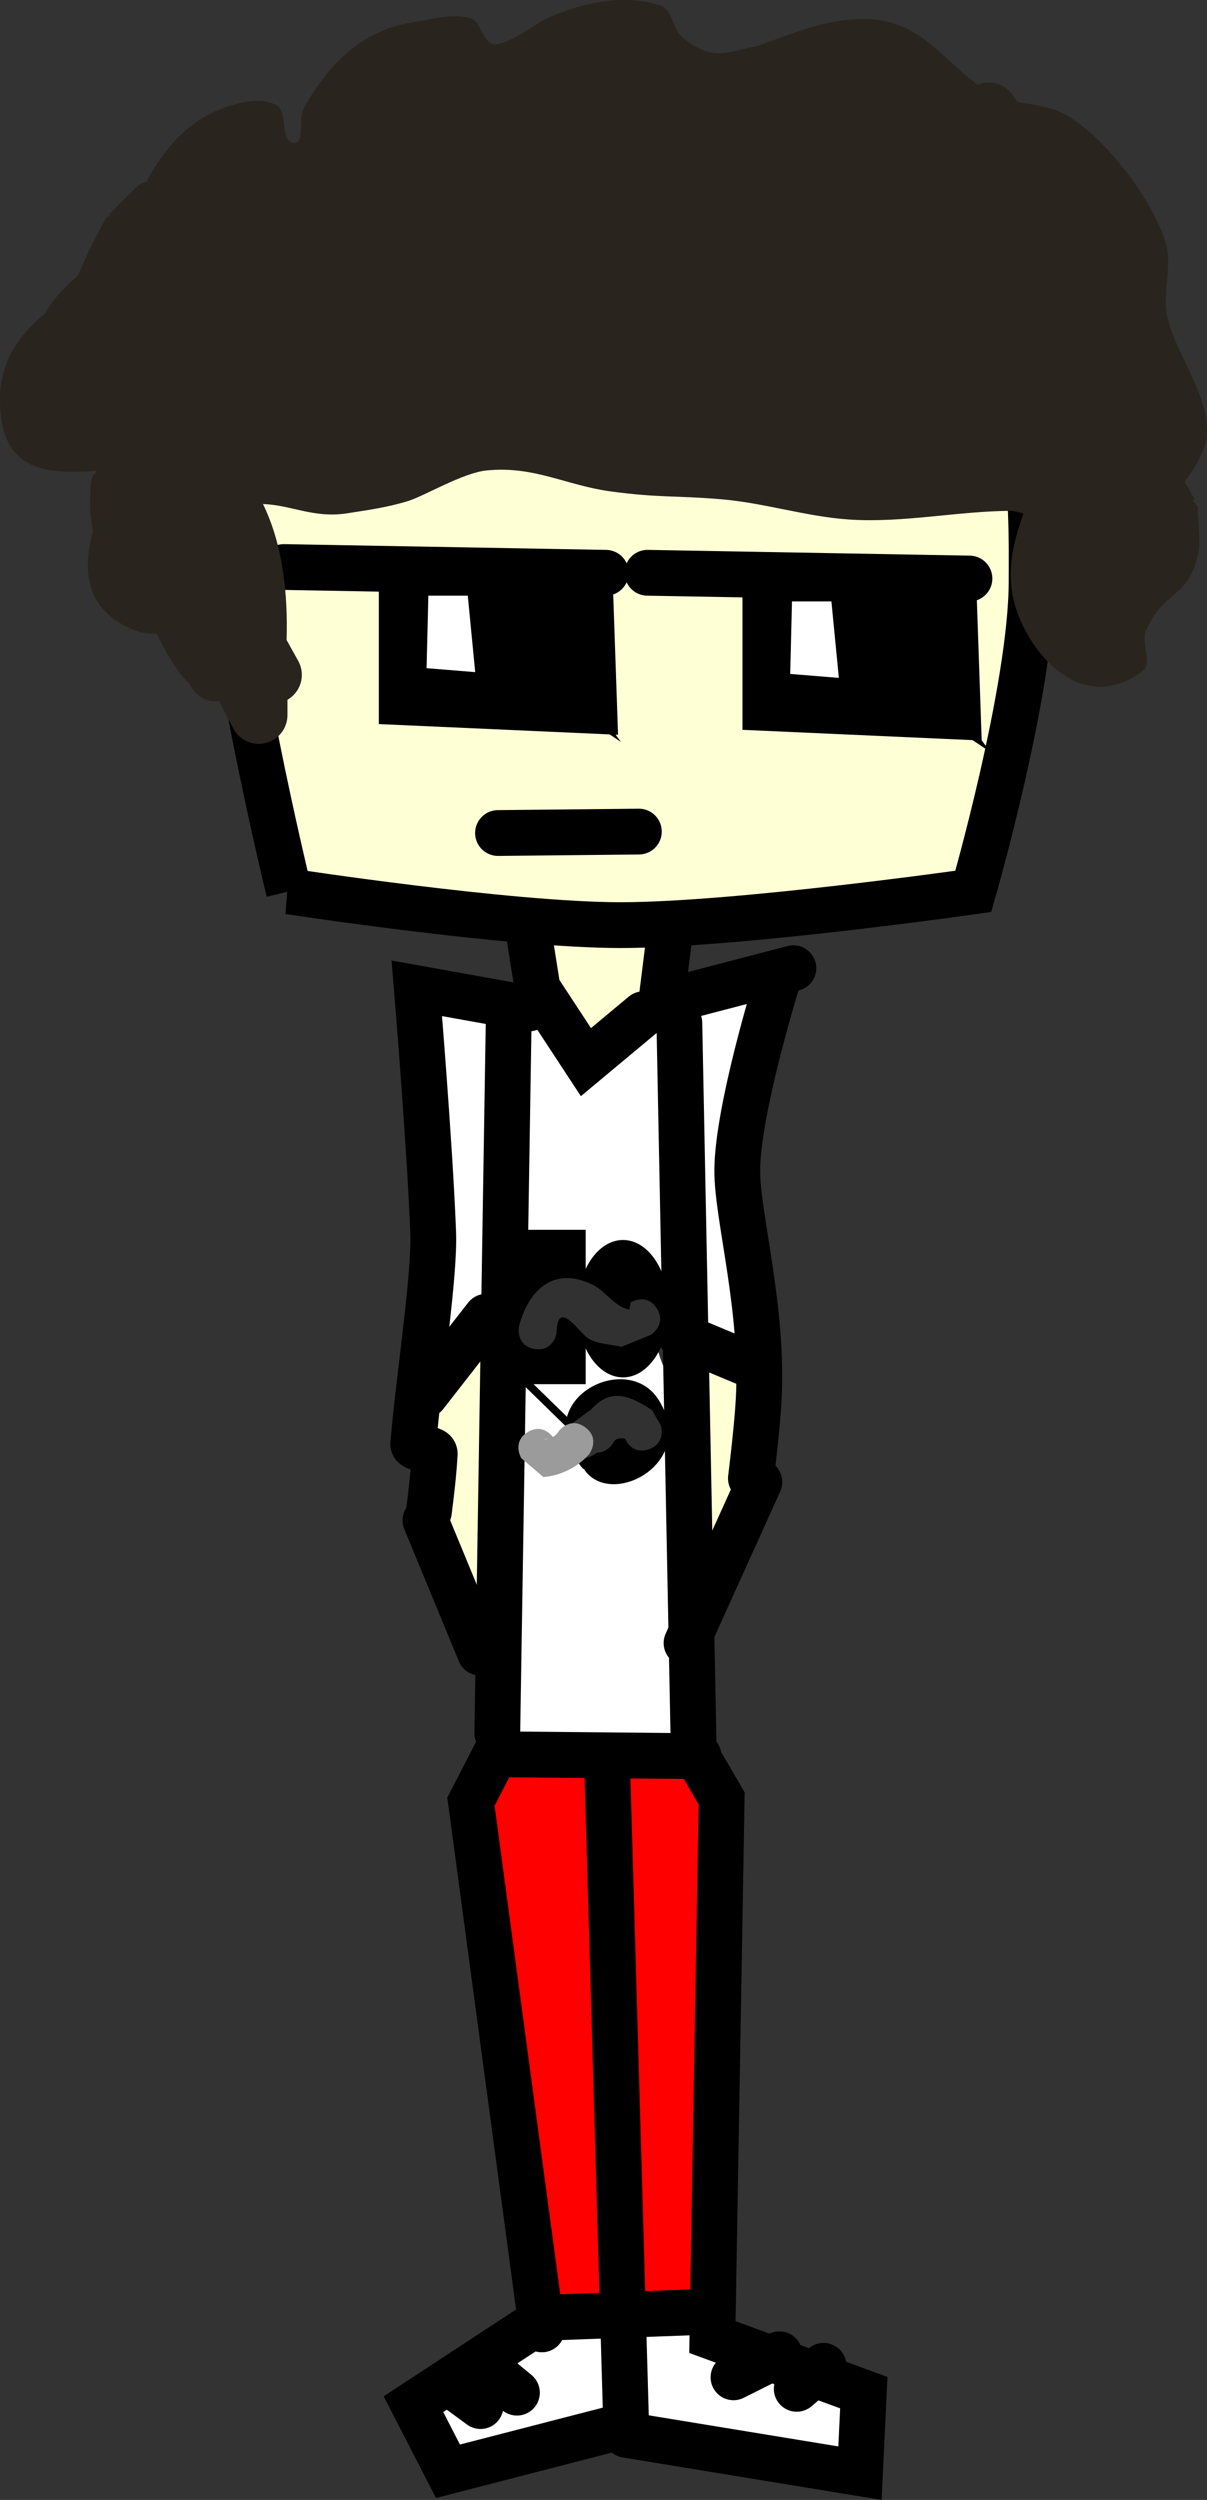<svg version="1.1" xmlns="http://www.w3.org/2000/svg" xmlns:xlink="http://www.w3.org/1999/xlink" width="79.095" height="163.754" viewBox="0,0,79.095,163.754"><rect x="0" y="0" width="79.095" height="163.754" fill="#333333" stroke="none"/><g transform="translate(-280.453,-98.999)"><g data-paper-data="{&quot;isPaintingLayer&quot;:true}" fill-rule="nonzero" stroke-linejoin="miter" stroke-miterlimit="10" stroke-dasharray="" stroke-dashoffset="0" style="mix-blend-mode: normal"><path d="M313.764,198.76c-0.175,3.683 -3.349,6.808 -5.139,2.365c-1.371,-3.402 -0.34,-7.332 -0.312,-11c0.017,-2.255 4.046,-3.508 4.812,-1.125c0.936,2.913 0.562,6.453 0.562,9.377z" fill="#ffffd6" stroke="none" stroke-width="0.5" stroke-linecap="butt"/><path d="M327.688,199.875c-2.872,0 -3.057,-7.491 -2.588,-10.057c0.004,-0.022 0.008,-0.043 0.012,-0.065c0.23,-1.143 1.24,-2.003 2.451,-2.003c1.381,0 2.5,1.119 2.5,2.5c0,0.281 -0.046,0.551 -0.132,0.802c1.185,3.717 0.201,8.823 -2.243,8.823z" fill="#ffffd6" stroke="none" stroke-width="0.5" stroke-linecap="butt"/><path d="M308.75,186.125c-2.225,-4.45 -0.323,-11.433 -0.062,-16.058c0.132,-2.337 -1.182,-4.476 1.007,-6.178c1.984,-1.543 3.166,0.82 3.747,2.455c0.019,-0.032 0.038,-0.063 0.059,-0.094c2.339,-3.508 4.328,0.856 5.848,2.25c0.853,0.782 1.234,-2.224 2.339,-2.563c3.101,-0.951 7.518,-5.262 10.021,-3.131c0.427,0.364 -0.783,1.158 -0.381,1.929c0.939,1.8 -1.041,3.433 -1.594,4.655c-1.339,2.957 -1.854,4.754 -1.214,8.265c0.475,2.607 3.114,6.488 1.31,8.988c-0.873,1.21 -2.986,0.522 -4.03,-0.313c-0.321,-0.257 -2.022,-1.401 -2.074,-1.237c-0.89,2.799 0.851,3.579 0.851,5.922c0,6.471 1.73,13.517 0.875,19.845c-0.615,4.55 -9.246,5.222 -11.891,2.577c-2.529,-2.529 0.498,-3.226 -0.714,-5.649c-0.183,-0.347 -0.286,-0.743 -0.286,-1.163c0,-0.023 0,-0.045 0.001,-0.068c0.083,-6.03 0.838,-12.508 0.874,-18.727c0.005,-0.782 0.008,-1.564 0.011,-2.347c-0.759,1.972 -3.474,3.091 -4.699,0.641z" fill="#ffffff" stroke="none" stroke-width="0.5" stroke-linecap="butt"/><path d="M312.723,230.044c-0.448,-2.76 -0.078,-5.776 -0.41,-8.568c-0.127,-1.067 -1.499,-3.355 -1.25,-4.475c1.189,-5.349 14.539,-5.14 16.062,-0.875c1.536,4.3 -0.038,9.588 -0.188,14c-0.123,3.624 0.431,7.064 0.214,10.77c-0.134,2.286 0.182,6.064 -0.901,8.231c-1.371,2.742 -3.778,0.523 -5.781,1.194c-4.469,1.498 -7.363,-1.858 -5.739,-6.73c-0.028,-0.151 -0.043,-0.306 -0.043,-0.465c0,-0.079 0.004,-0.157 0.011,-0.234c0.155,-4.054 -1.311,-8.752 -1.975,-12.848z" fill="#ff0000" stroke="none" stroke-width="0.5" stroke-linecap="butt"/><path d="M319.1,157.521c0.721,0.053 1.163,0.861 1.738,1.3c0.167,0.128 1.3,-0.757 2.548,0.521c1.944,1.991 -1.612,8.689 -4.5,8.529c-2.758,-0.153 -3.668,-4.354 -3.647,-6.475c0.002,-0.244 -0.053,-2.234 0.448,-2.463l1.53,-0.784c0.06,0 0.12,0.003 0.179,0.008c0.58,-0.038 1.105,-0.68 1.705,-0.636z" fill="#ffffd6" stroke="none" stroke-width="0.5" stroke-linecap="butt"/><path d="M312.698,252.011c1.237,-0.538 3.294,0.165 4.393,-0.429c0.596,-0.322 0.866,-0.891 1.778,-0.891c0.506,0 1.277,0.629 1.653,0.567c2.252,-0.376 3.81,-1.174 6.076,-0.607c0.872,0.218 0.955,1.444 1.381,1.652c0.696,0.339 2.099,-0.186 2.961,-0.07c2.374,0.318 6.298,2.382 5.741,5.504c-0.653,3.664 -9.84,0.988 -12.539,0.468c-1.184,-0.228 -2.59,-1.333 -3.563,-0.621c-0.76,0.557 -6.552,2.707 -8.181,3.236c-0.581,0.189 -1.839,-0.109 -2.884,-0.579c-0.676,-0.059 -1.25,-0.476 -1.531,-1.06c-0.083,-0.122 -0.13,-0.242 -0.13,-0.358c-0.037,-0.147 -0.056,-0.3 -0.056,-0.459c0,-0.302 0.071,-0.587 0.197,-0.84c0.7,-2.154 2.886,-4.723 4.703,-5.513z" fill="#ffffff" stroke="none" stroke-width="0.5" stroke-linecap="butt"/><path d="M299.388,157.386c0,0 -4.223,-17.294 -4.223,-24.936c0,-2.758 -0.958,-11.042 3.545,-14.968c5.805,-5.062 17.757,-5.544 21.794,-5.544c3.393,0 15.743,-2.371 21.091,2.117c6.848,5.747 6.459,19.012 6.459,23.02c0,7.072 -3.821,20.311 -3.821,20.311c0,0 -15.477,2.212 -23.126,2.212c-7.281,0 -21.719,-2.212 -21.719,-2.212z" fill="#ffffd6" stroke="#000000" stroke-width="3" stroke-linecap="butt"/><path d="M299.054,136.141l21.098,0.377" fill="none" stroke="#000000" stroke-width="3" stroke-linecap="round"/><path d="M319.116,137.365l0.283,8.194l-12.621,-0.565v-8.288l8.759,0.188" fill="none" stroke="#000000" stroke-width="3" stroke-linecap="round"/><path d="M311.393,137.554l0.471,6.31" fill="none" stroke="#000000" stroke-width="3" stroke-linecap="round"/><path d="M312.24,137.648l3.485,6.687" fill="none" stroke="#000000" stroke-width="3" stroke-linecap="round"/><path d="M312.617,142.734l3.297,-0.283" fill="none" stroke="#000000" stroke-width="3" stroke-linecap="round"/><path d="M311.447,136.989l3.337,4.521l-3.485,-2.347" fill="none" stroke="#000000" stroke-width="3" stroke-linecap="round"/><path d="M311.769,142.922l5.745,1.13" fill="none" stroke="#000000" stroke-width="3" stroke-linecap="round"/><path d="M316.573,142.546l-0.471,-3.956" fill="none" stroke="#000000" stroke-width="3" stroke-linecap="round"/><path d="M317.908,136.539c1.725,0.92 1.037,5.895 1.019,6.854c-0.036,1.904 -2.041,1.975 -3.315,1.247c-0.796,-0.455 -0.53,-2.883 -2.174,-4.116c-0.847,-0.185 -1.481,-0.938 -1.481,-1.841c0,-0.652 0.331,-1.226 0.834,-1.564c1.278,-1.157 3.689,-1.342 5.117,-0.58z" fill="#000000" stroke="none" stroke-width="0.5" stroke-linecap="butt"/><path d="M308.379,143.393l0.283,-5.84" fill="none" stroke="#ffffff" stroke-width="3" stroke-linecap="round"/><path d="M309.509,137.083l0.659,6.781" fill="none" stroke="#ffffff" stroke-width="3" stroke-linecap="round"/><path d="M314.972,144.806l-8.1,-0.659l0.188,-7.629h7.817" fill="none" stroke="#000000" stroke-width="3" stroke-linecap="round"/><path d="M322.883,136.518l21.098,0.377" fill="none" stroke="#000000" stroke-width="3" stroke-linecap="round"/><path d="M342.945,137.742l0.283,8.194l-12.621,-0.565v-8.288l8.759,0.188" fill="none" stroke="#000000" stroke-width="3" stroke-linecap="round"/><path d="M335.222,137.931l0.471,6.31" fill="none" stroke="#000000" stroke-width="3" stroke-linecap="round"/><path d="M339.554,144.712l-3.485,-6.687" fill="none" stroke="#000000" stroke-width="3" stroke-linecap="round"/><path d="M336.446,143.111l3.297,-0.283" fill="none" stroke="#000000" stroke-width="3" stroke-linecap="round"/><path d="M335.653,137.648l3.337,4.521l-3.485,-2.347" fill="none" stroke="#000000" stroke-width="3" stroke-linecap="round"/><path d="M335.598,143.299l5.745,1.13" fill="none" stroke="#000000" stroke-width="3" stroke-linecap="round"/><path d="M340.402,142.922l-0.471,-3.956" fill="none" stroke="#000000" stroke-width="3" stroke-linecap="round"/><path d="M341.738,136.916c1.725,0.92 1.037,5.895 1.019,6.854c-0.036,1.904 -2.041,1.975 -3.315,1.247c-0.796,-0.455 -0.53,-2.883 -2.174,-4.116c-0.847,-0.185 -1.481,-0.938 -1.481,-1.841c0,-0.652 0.331,-1.226 0.834,-1.564c1.278,-1.157 3.689,-1.342 5.117,-0.58z" fill="#000000" stroke="none" stroke-width="0.5" stroke-linecap="butt"/><path d="M332.49,137.931l-0.283,5.84" fill="none" stroke="#ffffff" stroke-width="3" stroke-linecap="round"/><path d="M333.338,137.46l0.659,6.781" fill="none" stroke="#ffffff" stroke-width="3" stroke-linecap="round"/><path d="M338.801,145.183l-8.1,-0.659l0.188,-7.629h7.817" fill="none" stroke="#000000" stroke-width="3" stroke-linecap="round"/><path d="M322.318,153.471l-9.23,0.094" fill="none" stroke="#000000" stroke-width="3" stroke-linecap="round"/><path d="M358.747,131.707l-0.143,0.084l0.335,0.374c-0.002,1.089 0.257,2.211 -0.007,3.268c-0.719,2.883 -2.218,2.172 -3.386,4.88c-0.351,0.814 0.479,2.12 -0.232,2.649c-3.883,2.892 -7.278,-0.986 -8.279,-4.087c-0.71,-2.199 -0.238,-4.218 0.488,-6.241c-0.251,-0.07 -0.501,-0.129 -0.75,-0.174c-3.583,0.013 -7.147,0.812 -10.696,0.568c-2.812,-0.193 -5.53,-1.085 -8.336,-1.323c-3.056,-0.259 -4.1,-0.088 -7.256,-0.515c-2.97,-0.402 -4.995,-1.681 -8.136,-1.376c-1.558,0.151 -4.047,1.656 -5.142,2c-1.292,0.406 -2.644,0.597 -3.983,0.806c-2.212,0.346 -3.625,-0.532 -5.539,-0.606c1.334,2.721 1.636,5.983 1.548,8.905l0.745,1.34c0.161,0.278 0.254,0.6 0.254,0.945c0,0.697 -0.379,1.306 -0.942,1.632v1.005c0,1.04 -0.843,1.884 -1.884,1.884c-0.741,0 -1.383,-0.428 -1.69,-1.051l-0.913,-1.757c-1.192,0.2 -1.858,-0.966 -1.858,-0.966l-0.085,-0.178c-0.821,-0.742 -1.57,-2.116 -2.135,-3.248c-0.524,-0.015 -1.038,-0.07 -1.517,-0.266c-3.086,-1.264 -3.405,-3.802 -2.652,-6.478c-0.207,-0.827 -0.264,-1.882 -0.137,-3.218c0.028,-0.295 0.183,-0.524 0.399,-0.725c-3.803,0.298 -6.308,-0.23 -6.364,-4.585c-0.033,-2.542 1.234,-4.297 2.954,-5.723c0.467,-0.846 1.225,-1.714 2.131,-2.444c0.551,-1.304 1.174,-2.572 1.888,-3.836l0.233,-0.137l-0.061,-0.061l1.695,-1.695v0c0.21,-0.21 0.47,-0.371 0.761,-0.464c1.161,-2.148 2.691,-4.014 5.225,-4.881c1.036,-0.354 2.316,-0.64 3.281,-0.125c0.797,0.425 0.217,2.37 1.114,2.469c0.786,0.087 0.299,-1.581 0.684,-2.271c1.563,-2.798 3.754,-5.065 7.011,-5.598c1.28,-0.209 2.623,-0.625 3.878,-0.301c0.718,0.185 0.761,1.43 1.46,1.679c0.808,0.287 2.993,-1.389 3.478,-1.613c2.251,-1.042 5.076,-1.694 7.531,-0.895c0.817,0.266 0.807,1.577 1.48,2.112c1.982,1.573 2.744,0.961 4.891,0.543c2.429,-0.857 4.702,-1.888 7.385,-1.75c3.301,0.17 4.717,2.597 7.048,4.286c0.225,-0.095 0.471,-0.147 0.73,-0.147c0.664,0 1.248,0.344 1.584,0.863l0.268,0.401c1.046,0.205 2.139,0.299 3.07,0.787c2.516,1.32 5.918,5.671 6.698,8.59c0.376,1.41 -0.205,3.102 0.039,4.521c0.46,2.671 3.5,6.093 2.399,8.899c-0.296,0.754 -0.734,1.441 -1.238,2.086zM352.523,140.475c0.008,0.01 0.011,0.009 0.007,-0.009c-0.002,0.003 -0.005,0.006 -0.007,0.009z" fill="#29241d" stroke="none" stroke-width="0.5" stroke-linecap="butt"/><path d="M308.561,198.013c0.169,-1.32 0.317,-2.611 0.379,-3.777c0.026,-0.488 -1.449,-0.212 -1.408,-0.674c0.405,-4.61 1.413,-10.992 1.307,-13.832c-0.21,-5.618 -1.072,-15.993 -1.072,-15.993l7.347,1.319" fill="none" stroke="#000000" stroke-width="3" stroke-linecap="round"/><path d="M315.961,251.582l-4.647,-34.565l1.602,-3.109l13.316,0.126" fill="none" stroke="#000000" stroke-width="3" stroke-linecap="round"/><path d="M322.616,165.433l-3.767,3.14l-3.171,-4.835l-0.565,-3.579" fill="none" stroke="#000000" stroke-width="3" stroke-linecap="round"/><path d="M332.443,162.419l-8.665,2.26l0.565,-4.521" fill="none" stroke="#000000" stroke-width="3" stroke-linecap="round"/><path d="M313.794,165.433l-0.753,47.093" fill="none" stroke="#000000" stroke-width="3" stroke-linecap="round"/><path d="M324.971,165.998l0.942,47.658l1.83,3.144l-0.606,35.284l9.921,3.642l-0.251,5.274l-15.321,-2.512" fill="none" stroke="#000000" stroke-width="3" stroke-linecap="round"/><path d="M329.66,195.837c0.165,-1.379 0.343,-2.856 0.472,-4.557c0.477,-6.289 -1.401,-12.56 -1.366,-15.677c0.044,-3.969 2.546,-12.053 2.546,-12.053" fill="none" stroke="#000000" stroke-width="3" stroke-linecap="round"/><path d="M311.911,207.252l-3.579,-8.665" fill="none" stroke="#000000" stroke-width="3" stroke-linecap="round"/><path d="M325.442,206.624l4.772,-10.549" fill="none" stroke="#000000" stroke-width="3" stroke-linecap="round"/><path d="M320.23,214.284l1.256,43.577l-11.679,3.014l-2.26,-4.395l7.66,-5.023" fill="none" stroke="#000000" stroke-width="3" stroke-linecap="round"/><path d="M315.961,250.828l10.172,-0.377" fill="none" stroke="#000000" stroke-width="3" stroke-linecap="round"/><path d="M312.193,253.968l2.135,1.758" fill="none" stroke="#000000" stroke-width="3" stroke-linecap="round"/><path d="M310.058,255.224l1.884,1.381" fill="none" stroke="#000000" stroke-width="3" stroke-linecap="round"/><path d="M331.533,253.214l-3.014,1.507" fill="none" stroke="#000000" stroke-width="3" stroke-linecap="round"/><path d="M334.421,253.968l-1.758,1.507" fill="none" stroke="#000000" stroke-width="3" stroke-linecap="round"/><path d="M308.313,190.375l4,-5.125" fill="none" stroke="#000000" stroke-width="3" stroke-linecap="round"/><path d="M325.063,186.5l4.5,1.875" fill="none" stroke="#000000" stroke-width="3" stroke-linecap="round"/><path d="M314.833,189.667v-10.111h4v10.111z" fill="#000000" stroke="none" stroke-width="0" stroke-linecap="butt"/><path d="M324.278,184.722c0,2.485 -1.343,4.5 -3,4.5c-1.657,0 -3,-2.015 -3,-4.5c0,-2.485 1.343,-4.5 3,-4.5c1.657,0 3,2.015 3,4.5z" fill="#000000" stroke="none" stroke-width="0" stroke-linecap="butt"/><path d="M314.66,189.277l5.013,4.891" fill="none" stroke="#000000" stroke-width="0.5" stroke-linecap="round"/><path d="M318.658,195.207c-3.783,-4.413 2.821,-7.865 4.943,-4.531c2.661,4.181 -3.192,7.207 -4.893,4.534z" fill="#000000" stroke="none" stroke-width="0.5" stroke-linecap="butt"/><path d="M323.498,184.713c0.662,1.06 -0.398,1.722 -0.398,1.722l-1.924,0.787c-0.723,-0.183 -1.532,-0.162 -2.17,-0.549c-0.609,-0.369 -2.032,-2.724 -2.089,-0.324c0,0 -0.224,1.23 -1.453,1.006c-1.23,-0.224 -1.006,-1.453 -1.006,-1.453c0.563,-2.229 2.165,-4.057 4.843,-2.741c0.866,0.425 1.445,1.473 2.399,1.617l0.076,-0.463c0,0 1.06,-0.662 1.722,0.398z" fill="#313131" stroke="none" stroke-width="0.5" stroke-linecap="butt"/><path d="M317.688,194c-0.75,-1 0.25,-1.75 0.25,-1.75l1,-0.75c0,0 0.074,-0.056 0.197,-0.116c1.152,-1.299 2.241,-1.231 4.053,-0.009l0.561,0.98c0,0 0.395,1.186 -0.791,1.581c-0.976,0.325 -1.417,-0.421 -1.542,-0.695c-0.299,-0.073 -0.684,-0.001 -0.761,0.241c0,0 -0.382,0.688 -1.086,0.669l-0.132,0.099c0,0 -1,0.75 -1.75,-0.25zM321.609,193.317l0.078,0.058c-0.023,-0.021 -0.049,-0.041 -0.078,-0.058z" fill="#313131" stroke="none" stroke-width="0.5" stroke-linecap="butt"/><path d="M315.044,192.803c0.859,-0.515 1.443,0.071 1.641,0.324c0.164,-0.092 0.303,-0.224 0.377,-0.377c0,0 0.75,-1 1.75,-0.25c1,0.75 0.25,1.75 0.25,1.75c-0.734,0.843 -1.885,1.419 -3,1.5l-1.447,-1.232c0,0 -0.643,-1.072 0.429,-1.715zM316.385,193.242l-0.322,0.008c0.102,0.02 0.213,0.015 0.322,-0.008z" fill="#9b9b9b" stroke="none" stroke-width="0.5" stroke-linecap="butt"/></g></g></svg>